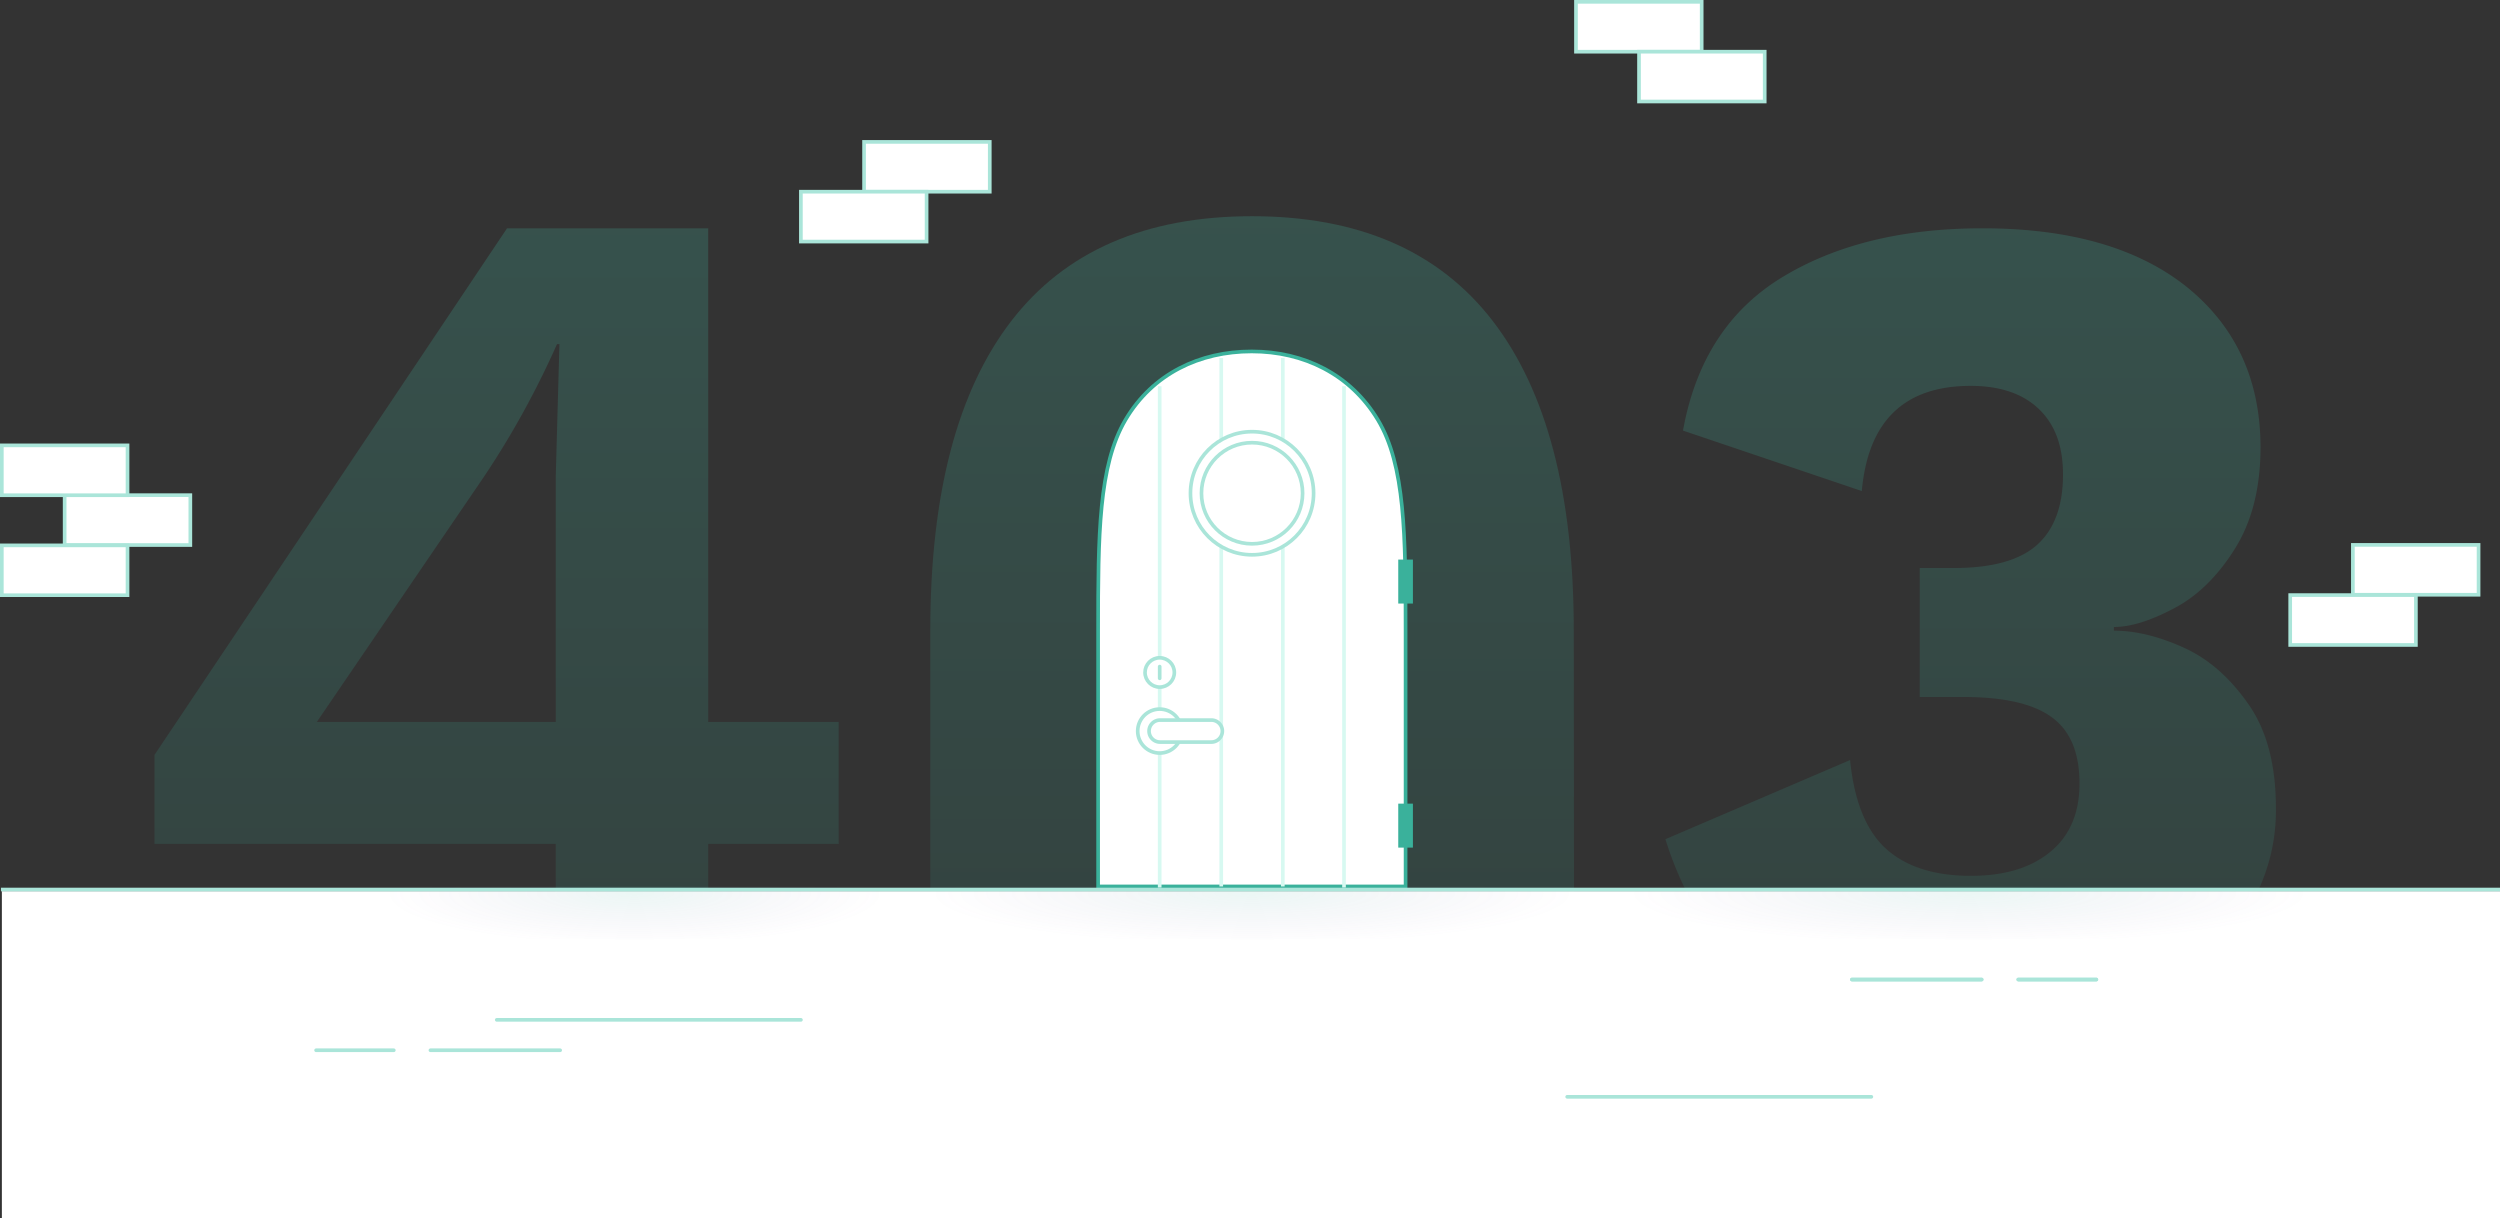 <svg xmlns="http://www.w3.org/2000/svg" xmlns:xlink="http://www.w3.org/1999/xlink" viewBox="0 0 682.21 332.49"><rect x="0" y="0" width="682.21" height="332.49" fill="#333333" stroke="none"/><defs><linearGradient id="Degradado_sin_nombre_11" x1="135.51" y1="275.88" x2="135.51" y2="52.24" gradientTransform="matrix(1, 0, 0, -1, 0, 334)" gradientUnits="userSpaceOnUse"><stop offset="0" stop-color="#44ccb2"/><stop offset="1" stop-color="#317a6c"/></linearGradient><linearGradient id="Degradado_sin_nombre_11-2" x1="341.71" y1="275.87" x2="341.71" y2="55.52" xlink:href="#Degradado_sin_nombre_11"/><linearGradient id="Degradado_sin_nombre_11-3" x1="537.76" y1="275.88" x2="537.76" y2="52.24" xlink:href="#Degradado_sin_nombre_11"/><radialGradient id="Degradado_sin_nombre_13" cx="10.64" cy="-682.79" r="40.99" gradientTransform="matrix(2.15, 0, 0, -0.34, 318.84, 11.69)" gradientUnits="userSpaceOnUse"><stop offset="0" stop-color="#3ab19b" stop-opacity="0.1"/><stop offset="1" stop-color="#6c3e93" stop-opacity="0"/></radialGradient><radialGradient id="Degradado_sin_nombre_13-2" cx="135.67" cy="-682.79" r="41" gradientTransform="matrix(2.27, 0, 0, -0.34, 229.25, 11.69)" xlink:href="#Degradado_sin_nombre_13"/><radialGradient id="Degradado_sin_nombre_13-3" cx="66.8" cy="-682.79" r="41.03" gradientTransform="matrix(1.66, 0, 0, -0.34, 62.31, 11.69)" xlink:href="#Degradado_sin_nombre_13"/></defs><title>Recurso 3</title><g id="Capa_2" data-name="Capa 2"><g id="Layer_1" data-name="Layer 1"><path d="M228.86,230.3h-35.6v51.6h-41.6V230.3H42.16V206l96.2-143.7h54.9V197h35.6ZM86.46,197h65.2V129.8l1-35.9H152a240.15,240.15,0,0,1-20,36.3Z" style="opacity:0.2;fill:url(#Degradado_sin_nombre_11)"/><path d="M429.46,172.1c0-37.3-7.4-65.4-22.1-84.5S370.66,59,341.66,59s-51,9.5-65.7,28.6-22.1,47.2-22.1,84.5V281.9h45.9V172.1c0-26,.1-45.1,7.5-57.6s20.2-18.6,34.4-18.6,26.9,6.2,34.4,18.6,7.6,31.6,7.6,57.6V281.9h45.9l-.1-109.8Z" style="opacity:0.2;fill:url(#Degradado_sin_nombre_11-2)"/><path d="M596.86,78.4q19.95,16.2,20,43.6,0,16.5-6.9,27.6c-4.6,7.4-10.1,12.9-16.5,16.3s-11.9,5.2-16.6,5.2v1c6,0,12.4,1.6,19.2,4.7s12.6,8.3,17.6,15.5,7.4,16.6,7.4,28.3a51.22,51.22,0,0,1-10.7,32q-10.65,13.95-29.4,21.6t-42.6,7.8c-22.8,0-41.1-4.2-54.7-12.6s-23.4-21.8-29.2-40.4l50.4-21.6c1.1,11.2,4.4,19.3,9.8,24.2s13.2,7.4,23.1,7.4c9.3,0,16.5-2.2,21.8-6.6s7.9-10.6,7.9-18.6c0-8.4-2.5-14.4-7.6-18.1s-13.1-5.5-24.1-5.5h-11.9V155h9.4c10.3,0,17.9-2.1,22.6-6.3s7.1-10.6,7.1-19.2c0-7.8-2.2-13.7-6.6-17.9s-10.6-6.3-18.6-6.3c-18.1,0-28,9.6-29.7,28.7l-48.8-16.5c3.4-18.9,12.4-32.9,27-41.8s32.8-13.4,54.7-13.4Q576.81,62.3,596.86,78.4Z" style="opacity:0.2;fill:url(#Degradado_sin_nombre_11-3)"/><rect x="0.51" y="243.18" width="681.7" height="89.31" style="fill:#fff"/><line x1="427.66" y1="299.3" x2="510.66" y2="299.3" style="fill:none;stroke:#aae5d9;stroke-linecap:round;stroke-miterlimit:10"/><line x1="505.36" y1="267.3" x2="540.76" y2="267.3" style="fill:none;stroke:#aae5d9;stroke-linecap:round;stroke-miterlimit:10"/><line x1="550.76" y1="267.3" x2="572.06" y2="267.3" style="fill:none;stroke:#aae5d9;stroke-linecap:round;stroke-miterlimit:10"/><line x1="135.56" y1="278.3" x2="218.56" y2="278.3" style="fill:none;stroke:#aae5d9;stroke-linecap:round;stroke-miterlimit:10"/><line x1="152.86" y1="286.6" x2="117.46" y2="286.6" style="fill:none;stroke:#aae5d9;stroke-linecap:round;stroke-miterlimit:10"/><line x1="107.46" y1="286.6" x2="86.26" y2="286.6" style="fill:none;stroke:#aae5d9;stroke-linecap:round;stroke-miterlimit:10"/><line x1="505.36" y1="267.3" x2="540.76" y2="267.3" style="fill:none;stroke:#aae5d9;stroke-linecap:round;stroke-miterlimit:10"/><line x1="550.76" y1="267.3" x2="572.06" y2="267.3" style="fill:none;stroke:#aae5d9;stroke-linecap:round;stroke-miterlimit:10"/><rect x="251.76" y="241.9" width="179.8" height="14.4" style="fill:url(#Degradado_sin_nombre_13)"/><rect x="442.46" y="241.9" width="190.6" height="14.4" style="fill:url(#Degradado_sin_nombre_13-2)"/><rect x="103.66" y="241.9" width="139.1" height="14.4" style="fill:url(#Degradado_sin_nombre_13-3)"/><path d="M299.66,241.9V172.1c0-26,.1-45.1,7.5-57.6s20.2-18.6,34.4-18.6,26.9,6.2,34.4,18.6,7.6,31.6,7.6,57.6v69.8Z" style="fill:#fff"/><path d="M299.66,241.9V172.1c0-26,.1-45.1,7.5-57.6s20.2-18.6,34.4-18.6,26.9,6.2,34.4,18.6,7.6,31.6,7.6,57.6v69.8Z" style="fill:none;stroke:#3ab19b;stroke-miterlimit:10"/><rect x="381.56" y="152.7" width="4" height="12" style="fill:#3ab19b"/><rect x="381.56" y="219.3" width="4" height="12" style="fill:#3ab19b"/><line x1="366.76" y1="105.4" x2="366.76" y2="242.2" style="fill:#fff;stroke:#d7f9f1;stroke-miterlimit:10"/><line x1="350.06" y1="97.7" x2="350.06" y2="241.9" style="fill:#fff;stroke:#d7f9f1;stroke-miterlimit:10"/><line x1="333.26" y1="97.7" x2="333.26" y2="241.9" style="fill:#fff;stroke:#d7f9f1;stroke-miterlimit:10"/><line x1="316.46" y1="105.4" x2="316.46" y2="242.2" style="fill:#fff;stroke:#d7f9f1;stroke-miterlimit:10"/><circle cx="341.66" cy="134.6" r="16.8" style="fill:#fff;stroke:#aae5d9;stroke-miterlimit:10"/><circle cx="341.66" cy="134.6" r="13.8" style="fill:#fff;stroke:#aae5d9;stroke-miterlimit:10"/><circle cx="316.46" cy="199.5" r="6" style="fill:#fff;stroke:#aae5d9;stroke-miterlimit:10"/><circle cx="316.46" cy="183.5" r="4" style="fill:#fff;stroke:#aae5d9;stroke-miterlimit:10"/><line x1="316.46" y1="181.9" x2="316.46" y2="185.1" style="fill:none;stroke:#aae5d9;stroke-linecap:round;stroke-miterlimit:10"/><path d="M330.56,202.5h-14a3,3,0,0,1-3-3h0a3,3,0,0,1,3-3h14a3,3,0,0,1,3,3h0A3,3,0,0,1,330.56,202.5Z" style="fill:#fff;stroke:#aae5d9;stroke-miterlimit:10"/><rect x="642.06" y="148.7" width="34.3" height="13.6" style="fill:#fff;stroke:#aae5d9;stroke-linecap:round;stroke-miterlimit:10"/><rect x="624.96" y="162.4" width="34.3" height="13.6" style="fill:#fff;stroke:#aae5d9;stroke-linecap:round;stroke-miterlimit:10"/><rect x="430.06" y="0.5" width="34.3" height="13.6" style="fill:#fff;stroke:#aae5d9;stroke-linecap:round;stroke-miterlimit:10"/><rect x="447.26" y="14.1" width="34.3" height="13.6" style="fill:#fff;stroke:#aae5d9;stroke-linecap:round;stroke-miterlimit:10"/><rect x="235.79" y="38.72" width="34.3" height="13.6" style="fill:#fff;stroke:#aae5d9;stroke-linecap:round;stroke-miterlimit:10"/><rect x="218.55" y="52.32" width="34.3" height="13.6" style="fill:#fff;stroke:#aae5d9;stroke-linecap:round;stroke-miterlimit:10"/><rect x="17.64" y="135.13" width="34.3" height="13.6" style="fill:#fff;stroke:#aae5d9;stroke-linecap:round;stroke-miterlimit:10"/><rect x="0.5" y="148.82" width="34.3" height="13.6" style="fill:#fff;stroke:#aae5d9;stroke-linecap:round;stroke-miterlimit:10"/><rect x="0.5" y="121.54" width="34.3" height="13.6" style="fill:#fff;stroke:#aae5d9;stroke-linecap:round;stroke-miterlimit:10"/><line x1="682.21" y1="242.74" x2="0.26" y2="242.74" style="fill:none;stroke:#aae5d9;stroke-miterlimit:10"/></g></g></svg>